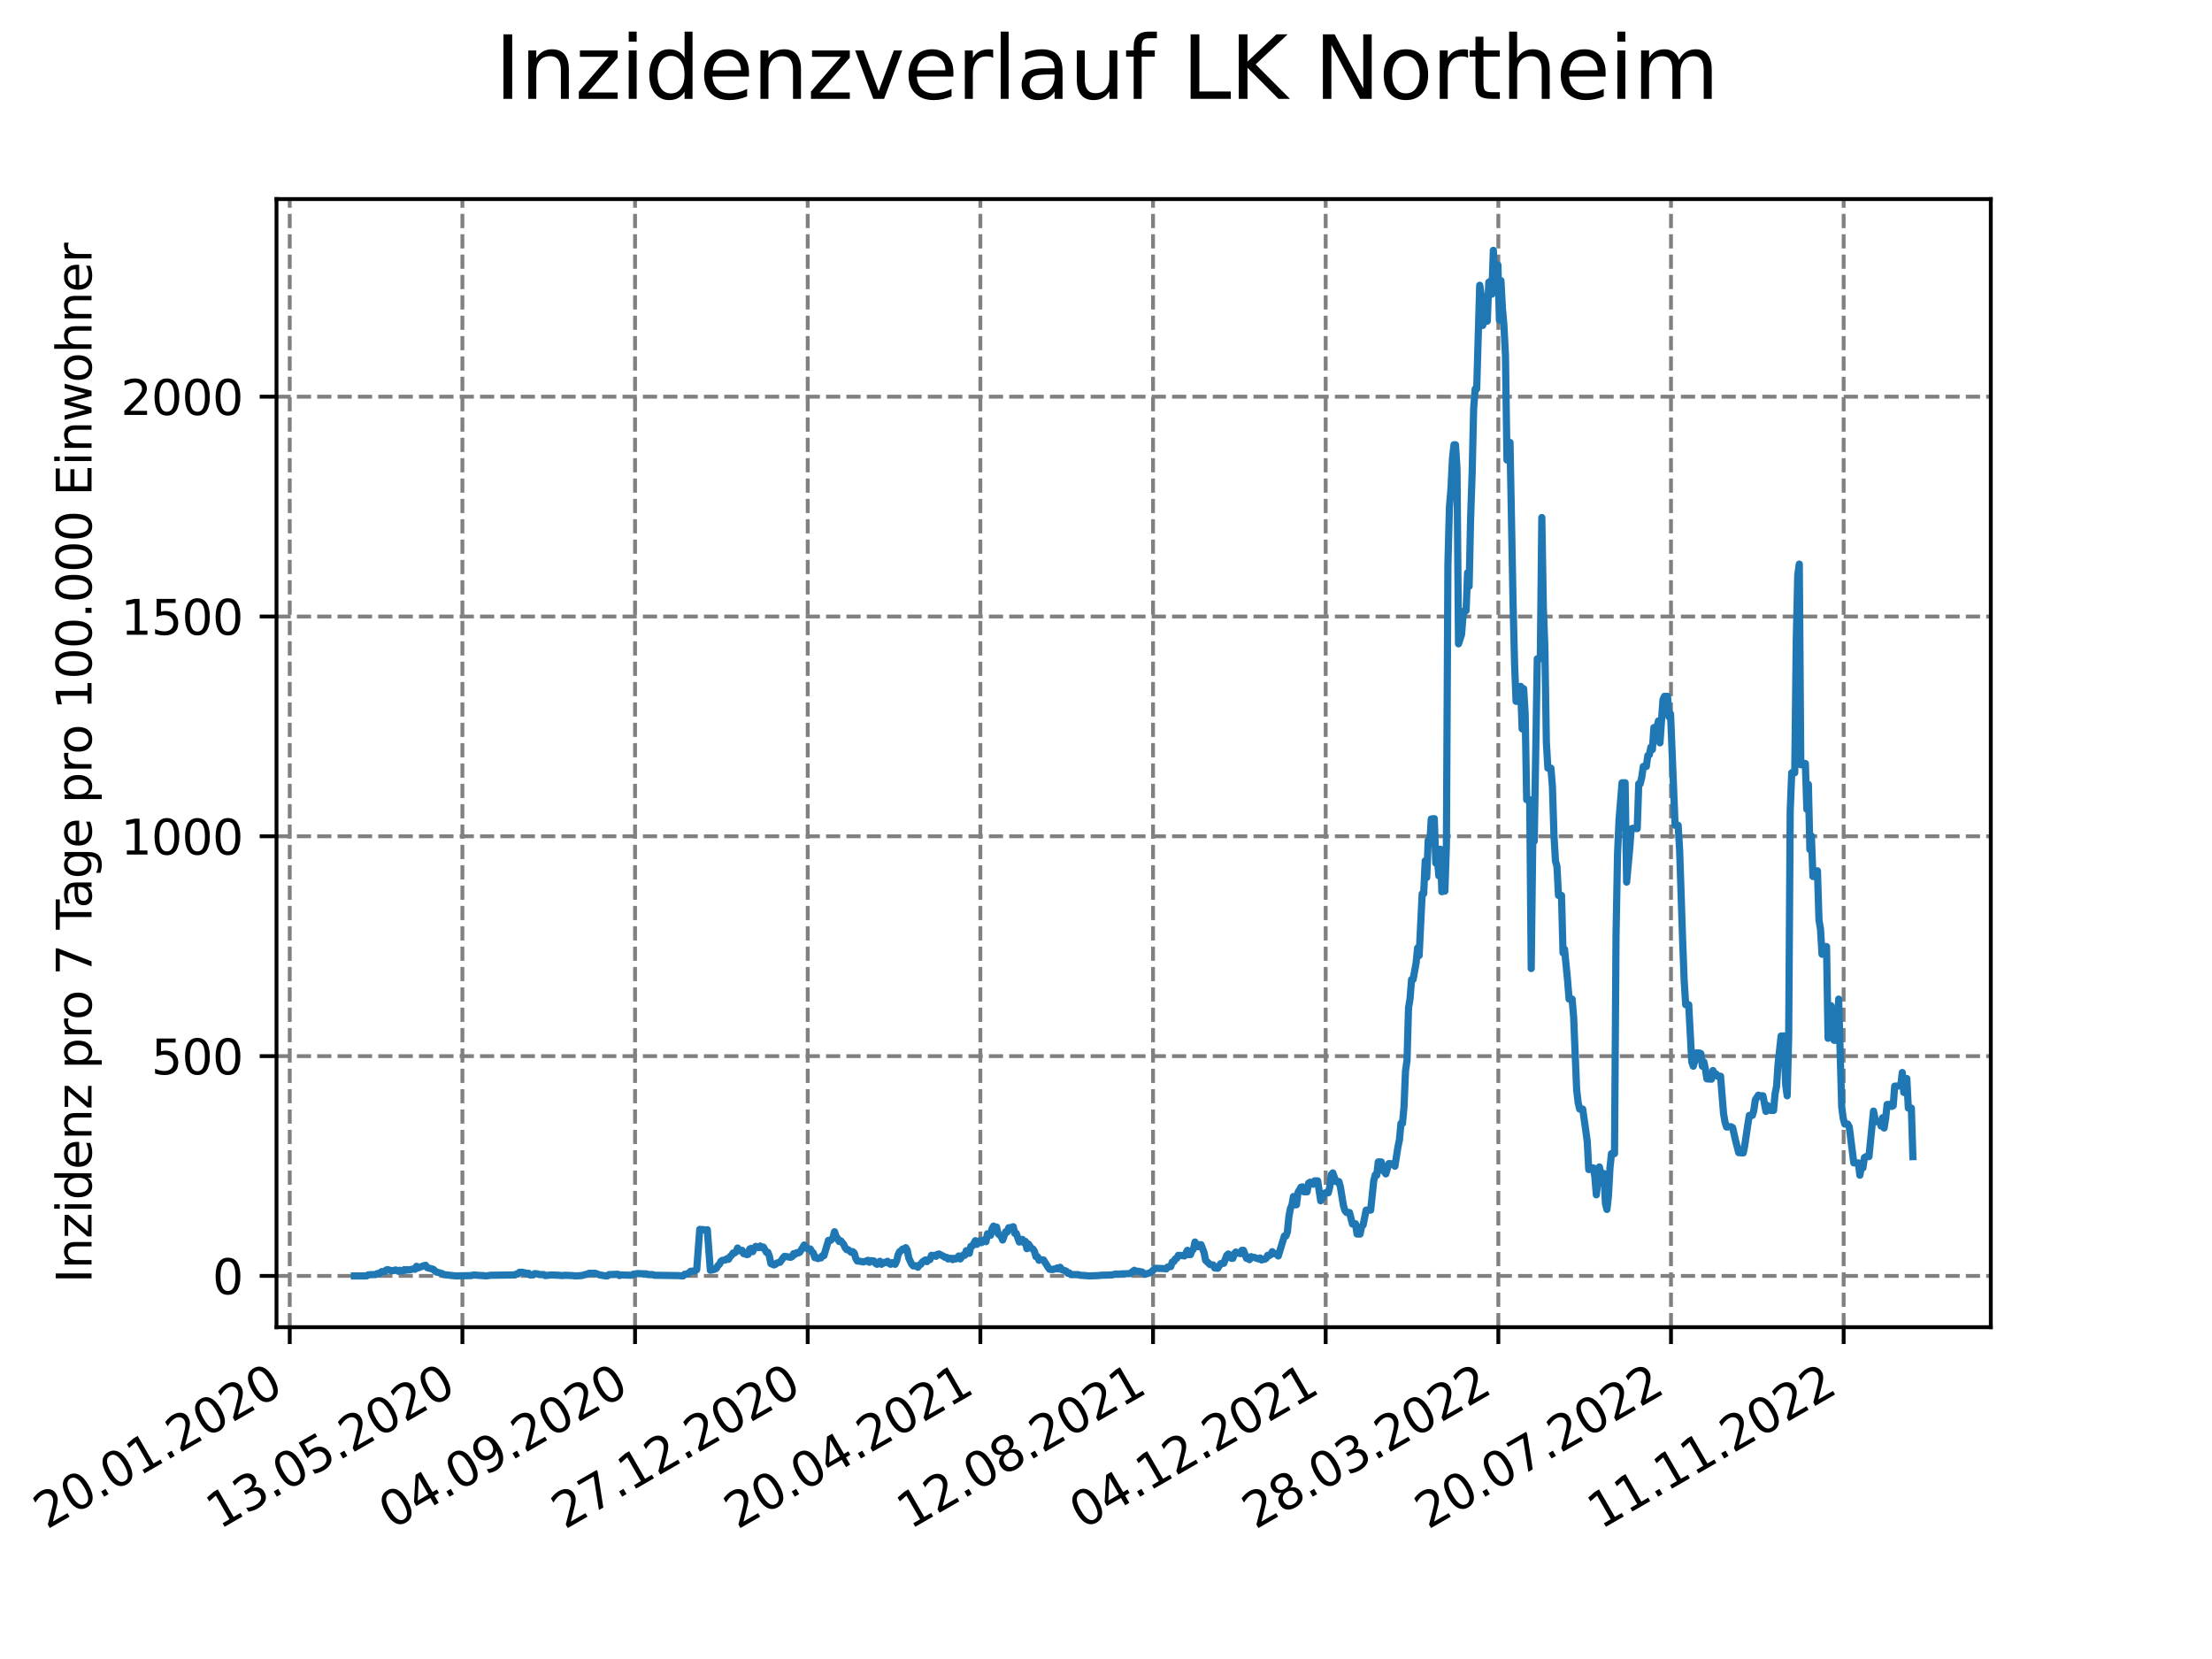 <?xml version="1.0" encoding="utf-8" standalone="no"?>
<!DOCTYPE svg PUBLIC "-//W3C//DTD SVG 1.1//EN"
  "http://www.w3.org/Graphics/SVG/1.1/DTD/svg11.dtd">
<svg xmlns:xlink="http://www.w3.org/1999/xlink" width="460.8pt" height="345.6pt" viewBox="0 0 460.8 345.6" xmlns="http://www.w3.org/2000/svg" version="1.1">
 <defs>
  <style type="text/css">*{stroke-linejoin: round; stroke-linecap: butt}</style>
 </defs>
 <g id="figure_1">
  <g id="patch_1">
   <path d="M 0 345.6 
L 460.8 345.6 
L 460.8 0 
L 0 0 
z
" style="fill: #ffffff"/>
  </g>
  <g id="axes_1">
   <g id="patch_2">
    <path d="M 57.6 276.48 
L 414.72 276.48 
L 414.72 41.472 
L 57.6 41.472 
z
" style="fill: #ffffff"/>
   </g>
   <g id="matplotlib.axis_1">
    <g id="xtick_1">
     <g id="line2d_1">
      <path d="M 60.358 276.48 
L 60.358 41.472 
" clip-path="url(#p4edce7f736)" style="fill: none; stroke-dasharray: 2.96,1.28; stroke-dashoffset: 0; stroke: #808080; stroke-width: 0.8"/>
     </g>
     <g id="line2d_2">
      <defs>
       <path id="m299e0dfb6a" d="M 0 0 
L 0 3.5 
" style="stroke: #000000; stroke-width: 0.8"/>
      </defs>
      <g>
       <use xlink:href="#m299e0dfb6a" x="60.358" y="276.48" style="stroke: #000000; stroke-width: 0.8"/>
      </g>
     </g>
     <g id="text_1">
      <!-- 20.01.2020 -->
      <g transform="translate(9.733 318.689) rotate(-30) scale(0.1 -0.1)">
       <defs>
        <path id="DejaVuSans-32" d="M 1228 531 
L 3431 531 
L 3431 0 
L 469 0 
L 469 531 
Q 828 903 1448 1529 
Q 2069 2156 2228 2338 
Q 2531 2678 2651 2914 
Q 2772 3150 2772 3378 
Q 2772 3750 2511 3984 
Q 2250 4219 1831 4219 
Q 1534 4219 1204 4116 
Q 875 4013 500 3803 
L 500 4441 
Q 881 4594 1212 4672 
Q 1544 4750 1819 4750 
Q 2544 4750 2975 4387 
Q 3406 4025 3406 3419 
Q 3406 3131 3298 2873 
Q 3191 2616 2906 2266 
Q 2828 2175 2409 1742 
Q 1991 1309 1228 531 
z
" transform="scale(0.016)"/>
        <path id="DejaVuSans-30" d="M 2034 4250 
Q 1547 4250 1301 3770 
Q 1056 3291 1056 2328 
Q 1056 1369 1301 889 
Q 1547 409 2034 409 
Q 2525 409 2770 889 
Q 3016 1369 3016 2328 
Q 3016 3291 2770 3770 
Q 2525 4250 2034 4250 
z
M 2034 4750 
Q 2819 4750 3233 4129 
Q 3647 3509 3647 2328 
Q 3647 1150 3233 529 
Q 2819 -91 2034 -91 
Q 1250 -91 836 529 
Q 422 1150 422 2328 
Q 422 3509 836 4129 
Q 1250 4750 2034 4750 
z
" transform="scale(0.016)"/>
        <path id="DejaVuSans-2e" d="M 684 794 
L 1344 794 
L 1344 0 
L 684 0 
L 684 794 
z
" transform="scale(0.016)"/>
        <path id="DejaVuSans-31" d="M 794 531 
L 1825 531 
L 1825 4091 
L 703 3866 
L 703 4441 
L 1819 4666 
L 2450 4666 
L 2450 531 
L 3481 531 
L 3481 0 
L 794 0 
L 794 531 
z
" transform="scale(0.016)"/>
       </defs>
       <use xlink:href="#DejaVuSans-32"/>
       <use xlink:href="#DejaVuSans-30" x="63.623"/>
       <use xlink:href="#DejaVuSans-2e" x="127.246"/>
       <use xlink:href="#DejaVuSans-30" x="159.033"/>
       <use xlink:href="#DejaVuSans-31" x="222.656"/>
       <use xlink:href="#DejaVuSans-2e" x="286.279"/>
       <use xlink:href="#DejaVuSans-32" x="318.066"/>
       <use xlink:href="#DejaVuSans-30" x="381.689"/>
       <use xlink:href="#DejaVuSans-32" x="445.312"/>
       <use xlink:href="#DejaVuSans-30" x="508.936"/>
      </g>
     </g>
    </g>
    <g id="xtick_2">
     <g id="line2d_3">
      <path d="M 96.326 276.48 
L 96.326 41.472 
" clip-path="url(#p4edce7f736)" style="fill: none; stroke-dasharray: 2.96,1.28; stroke-dashoffset: 0; stroke: #808080; stroke-width: 0.8"/>
     </g>
     <g id="line2d_4">
      <g>
       <use xlink:href="#m299e0dfb6a" x="96.326" y="276.48" style="stroke: #000000; stroke-width: 0.8"/>
      </g>
     </g>
     <g id="text_2">
      <!-- 13.05.2020 -->
      <g transform="translate(45.7 318.689) rotate(-30) scale(0.1 -0.1)">
       <defs>
        <path id="DejaVuSans-33" d="M 2597 2516 
Q 3050 2419 3304 2112 
Q 3559 1806 3559 1356 
Q 3559 666 3084 287 
Q 2609 -91 1734 -91 
Q 1441 -91 1130 -33 
Q 819 25 488 141 
L 488 750 
Q 750 597 1062 519 
Q 1375 441 1716 441 
Q 2309 441 2620 675 
Q 2931 909 2931 1356 
Q 2931 1769 2642 2001 
Q 2353 2234 1838 2234 
L 1294 2234 
L 1294 2753 
L 1863 2753 
Q 2328 2753 2575 2939 
Q 2822 3125 2822 3475 
Q 2822 3834 2567 4026 
Q 2313 4219 1838 4219 
Q 1578 4219 1281 4162 
Q 984 4106 628 3988 
L 628 4550 
Q 988 4650 1302 4700 
Q 1616 4750 1894 4750 
Q 2613 4750 3031 4423 
Q 3450 4097 3450 3541 
Q 3450 3153 3228 2886 
Q 3006 2619 2597 2516 
z
" transform="scale(0.016)"/>
        <path id="DejaVuSans-35" d="M 691 4666 
L 3169 4666 
L 3169 4134 
L 1269 4134 
L 1269 2991 
Q 1406 3038 1543 3061 
Q 1681 3084 1819 3084 
Q 2600 3084 3056 2656 
Q 3513 2228 3513 1497 
Q 3513 744 3044 326 
Q 2575 -91 1722 -91 
Q 1428 -91 1123 -41 
Q 819 9 494 109 
L 494 744 
Q 775 591 1075 516 
Q 1375 441 1709 441 
Q 2250 441 2565 725 
Q 2881 1009 2881 1497 
Q 2881 1984 2565 2268 
Q 2250 2553 1709 2553 
Q 1456 2553 1204 2497 
Q 953 2441 691 2322 
L 691 4666 
z
" transform="scale(0.016)"/>
       </defs>
       <use xlink:href="#DejaVuSans-31"/>
       <use xlink:href="#DejaVuSans-33" x="63.623"/>
       <use xlink:href="#DejaVuSans-2e" x="127.246"/>
       <use xlink:href="#DejaVuSans-30" x="159.033"/>
       <use xlink:href="#DejaVuSans-35" x="222.656"/>
       <use xlink:href="#DejaVuSans-2e" x="286.279"/>
       <use xlink:href="#DejaVuSans-32" x="318.066"/>
       <use xlink:href="#DejaVuSans-30" x="381.689"/>
       <use xlink:href="#DejaVuSans-32" x="445.312"/>
       <use xlink:href="#DejaVuSans-30" x="508.936"/>
      </g>
     </g>
    </g>
    <g id="xtick_3">
     <g id="line2d_5">
      <path d="M 132.293 276.48 
L 132.293 41.472 
" clip-path="url(#p4edce7f736)" style="fill: none; stroke-dasharray: 2.96,1.28; stroke-dashoffset: 0; stroke: #808080; stroke-width: 0.8"/>
     </g>
     <g id="line2d_6">
      <g>
       <use xlink:href="#m299e0dfb6a" x="132.293" y="276.48" style="stroke: #000000; stroke-width: 0.8"/>
      </g>
     </g>
     <g id="text_3">
      <!-- 04.09.2020 -->
      <g transform="translate(81.668 318.689) rotate(-30) scale(0.1 -0.1)">
       <defs>
        <path id="DejaVuSans-34" d="M 2419 4116 
L 825 1625 
L 2419 1625 
L 2419 4116 
z
M 2253 4666 
L 3047 4666 
L 3047 1625 
L 3713 1625 
L 3713 1100 
L 3047 1100 
L 3047 0 
L 2419 0 
L 2419 1100 
L 313 1100 
L 313 1709 
L 2253 4666 
z
" transform="scale(0.016)"/>
        <path id="DejaVuSans-39" d="M 703 97 
L 703 672 
Q 941 559 1184 500 
Q 1428 441 1663 441 
Q 2288 441 2617 861 
Q 2947 1281 2994 2138 
Q 2813 1869 2534 1725 
Q 2256 1581 1919 1581 
Q 1219 1581 811 2004 
Q 403 2428 403 3163 
Q 403 3881 828 4315 
Q 1253 4750 1959 4750 
Q 2769 4750 3195 4129 
Q 3622 3509 3622 2328 
Q 3622 1225 3098 567 
Q 2575 -91 1691 -91 
Q 1453 -91 1209 -44 
Q 966 3 703 97 
z
M 1959 2075 
Q 2384 2075 2632 2365 
Q 2881 2656 2881 3163 
Q 2881 3666 2632 3958 
Q 2384 4250 1959 4250 
Q 1534 4250 1286 3958 
Q 1038 3666 1038 3163 
Q 1038 2656 1286 2365 
Q 1534 2075 1959 2075 
z
" transform="scale(0.016)"/>
       </defs>
       <use xlink:href="#DejaVuSans-30"/>
       <use xlink:href="#DejaVuSans-34" x="63.623"/>
       <use xlink:href="#DejaVuSans-2e" x="127.246"/>
       <use xlink:href="#DejaVuSans-30" x="159.033"/>
       <use xlink:href="#DejaVuSans-39" x="222.656"/>
       <use xlink:href="#DejaVuSans-2e" x="286.279"/>
       <use xlink:href="#DejaVuSans-32" x="318.066"/>
       <use xlink:href="#DejaVuSans-30" x="381.689"/>
       <use xlink:href="#DejaVuSans-32" x="445.312"/>
       <use xlink:href="#DejaVuSans-30" x="508.936"/>
      </g>
     </g>
    </g>
    <g id="xtick_4">
     <g id="line2d_7">
      <path d="M 168.261 276.48 
L 168.261 41.472 
" clip-path="url(#p4edce7f736)" style="fill: none; stroke-dasharray: 2.96,1.28; stroke-dashoffset: 0; stroke: #808080; stroke-width: 0.8"/>
     </g>
     <g id="line2d_8">
      <g>
       <use xlink:href="#m299e0dfb6a" x="168.261" y="276.48" style="stroke: #000000; stroke-width: 0.8"/>
      </g>
     </g>
     <g id="text_4">
      <!-- 27.12.2020 -->
      <g transform="translate(117.636 318.689) rotate(-30) scale(0.1 -0.1)">
       <defs>
        <path id="DejaVuSans-37" d="M 525 4666 
L 3525 4666 
L 3525 4397 
L 1831 0 
L 1172 0 
L 2766 4134 
L 525 4134 
L 525 4666 
z
" transform="scale(0.016)"/>
       </defs>
       <use xlink:href="#DejaVuSans-32"/>
       <use xlink:href="#DejaVuSans-37" x="63.623"/>
       <use xlink:href="#DejaVuSans-2e" x="127.246"/>
       <use xlink:href="#DejaVuSans-31" x="159.033"/>
       <use xlink:href="#DejaVuSans-32" x="222.656"/>
       <use xlink:href="#DejaVuSans-2e" x="286.279"/>
       <use xlink:href="#DejaVuSans-32" x="318.066"/>
       <use xlink:href="#DejaVuSans-30" x="381.689"/>
       <use xlink:href="#DejaVuSans-32" x="445.312"/>
       <use xlink:href="#DejaVuSans-30" x="508.936"/>
      </g>
     </g>
    </g>
    <g id="xtick_5">
     <g id="line2d_9">
      <path d="M 204.228 276.48 
L 204.228 41.472 
" clip-path="url(#p4edce7f736)" style="fill: none; stroke-dasharray: 2.96,1.28; stroke-dashoffset: 0; stroke: #808080; stroke-width: 0.8"/>
     </g>
     <g id="line2d_10">
      <g>
       <use xlink:href="#m299e0dfb6a" x="204.228" y="276.48" style="stroke: #000000; stroke-width: 0.8"/>
      </g>
     </g>
     <g id="text_5">
      <!-- 20.04.2021 -->
      <g transform="translate(153.603 318.689) rotate(-30) scale(0.1 -0.1)">
       <use xlink:href="#DejaVuSans-32"/>
       <use xlink:href="#DejaVuSans-30" x="63.623"/>
       <use xlink:href="#DejaVuSans-2e" x="127.246"/>
       <use xlink:href="#DejaVuSans-30" x="159.033"/>
       <use xlink:href="#DejaVuSans-34" x="222.656"/>
       <use xlink:href="#DejaVuSans-2e" x="286.279"/>
       <use xlink:href="#DejaVuSans-32" x="318.066"/>
       <use xlink:href="#DejaVuSans-30" x="381.689"/>
       <use xlink:href="#DejaVuSans-32" x="445.312"/>
       <use xlink:href="#DejaVuSans-31" x="508.936"/>
      </g>
     </g>
    </g>
    <g id="xtick_6">
     <g id="line2d_11">
      <path d="M 240.196 276.48 
L 240.196 41.472 
" clip-path="url(#p4edce7f736)" style="fill: none; stroke-dasharray: 2.96,1.28; stroke-dashoffset: 0; stroke: #808080; stroke-width: 0.8"/>
     </g>
     <g id="line2d_12">
      <g>
       <use xlink:href="#m299e0dfb6a" x="240.196" y="276.48" style="stroke: #000000; stroke-width: 0.8"/>
      </g>
     </g>
     <g id="text_6">
      <!-- 12.08.2021 -->
      <g transform="translate(189.571 318.689) rotate(-30) scale(0.1 -0.1)">
       <defs>
        <path id="DejaVuSans-38" d="M 2034 2216 
Q 1584 2216 1326 1975 
Q 1069 1734 1069 1313 
Q 1069 891 1326 650 
Q 1584 409 2034 409 
Q 2484 409 2743 651 
Q 3003 894 3003 1313 
Q 3003 1734 2745 1975 
Q 2488 2216 2034 2216 
z
M 1403 2484 
Q 997 2584 770 2862 
Q 544 3141 544 3541 
Q 544 4100 942 4425 
Q 1341 4750 2034 4750 
Q 2731 4750 3128 4425 
Q 3525 4100 3525 3541 
Q 3525 3141 3298 2862 
Q 3072 2584 2669 2484 
Q 3125 2378 3379 2068 
Q 3634 1759 3634 1313 
Q 3634 634 3220 271 
Q 2806 -91 2034 -91 
Q 1263 -91 848 271 
Q 434 634 434 1313 
Q 434 1759 690 2068 
Q 947 2378 1403 2484 
z
M 1172 3481 
Q 1172 3119 1398 2916 
Q 1625 2713 2034 2713 
Q 2441 2713 2670 2916 
Q 2900 3119 2900 3481 
Q 2900 3844 2670 4047 
Q 2441 4250 2034 4250 
Q 1625 4250 1398 4047 
Q 1172 3844 1172 3481 
z
" transform="scale(0.016)"/>
       </defs>
       <use xlink:href="#DejaVuSans-31"/>
       <use xlink:href="#DejaVuSans-32" x="63.623"/>
       <use xlink:href="#DejaVuSans-2e" x="127.246"/>
       <use xlink:href="#DejaVuSans-30" x="159.033"/>
       <use xlink:href="#DejaVuSans-38" x="222.656"/>
       <use xlink:href="#DejaVuSans-2e" x="286.279"/>
       <use xlink:href="#DejaVuSans-32" x="318.066"/>
       <use xlink:href="#DejaVuSans-30" x="381.689"/>
       <use xlink:href="#DejaVuSans-32" x="445.312"/>
       <use xlink:href="#DejaVuSans-31" x="508.936"/>
      </g>
     </g>
    </g>
    <g id="xtick_7">
     <g id="line2d_13">
      <path d="M 276.163 276.48 
L 276.163 41.472 
" clip-path="url(#p4edce7f736)" style="fill: none; stroke-dasharray: 2.96,1.28; stroke-dashoffset: 0; stroke: #808080; stroke-width: 0.8"/>
     </g>
     <g id="line2d_14">
      <g>
       <use xlink:href="#m299e0dfb6a" x="276.163" y="276.48" style="stroke: #000000; stroke-width: 0.8"/>
      </g>
     </g>
     <g id="text_7">
      <!-- 04.12.2021 -->
      <g transform="translate(225.538 318.689) rotate(-30) scale(0.1 -0.1)">
       <use xlink:href="#DejaVuSans-30"/>
       <use xlink:href="#DejaVuSans-34" x="63.623"/>
       <use xlink:href="#DejaVuSans-2e" x="127.246"/>
       <use xlink:href="#DejaVuSans-31" x="159.033"/>
       <use xlink:href="#DejaVuSans-32" x="222.656"/>
       <use xlink:href="#DejaVuSans-2e" x="286.279"/>
       <use xlink:href="#DejaVuSans-32" x="318.066"/>
       <use xlink:href="#DejaVuSans-30" x="381.689"/>
       <use xlink:href="#DejaVuSans-32" x="445.312"/>
       <use xlink:href="#DejaVuSans-31" x="508.936"/>
      </g>
     </g>
    </g>
    <g id="xtick_8">
     <g id="line2d_15">
      <path d="M 312.131 276.48 
L 312.131 41.472 
" clip-path="url(#p4edce7f736)" style="fill: none; stroke-dasharray: 2.96,1.28; stroke-dashoffset: 0; stroke: #808080; stroke-width: 0.8"/>
     </g>
     <g id="line2d_16">
      <g>
       <use xlink:href="#m299e0dfb6a" x="312.131" y="276.48" style="stroke: #000000; stroke-width: 0.8"/>
      </g>
     </g>
     <g id="text_8">
      <!-- 28.03.2022 -->
      <g transform="translate(261.506 318.689) rotate(-30) scale(0.1 -0.1)">
       <use xlink:href="#DejaVuSans-32"/>
       <use xlink:href="#DejaVuSans-38" x="63.623"/>
       <use xlink:href="#DejaVuSans-2e" x="127.246"/>
       <use xlink:href="#DejaVuSans-30" x="159.033"/>
       <use xlink:href="#DejaVuSans-33" x="222.656"/>
       <use xlink:href="#DejaVuSans-2e" x="286.279"/>
       <use xlink:href="#DejaVuSans-32" x="318.066"/>
       <use xlink:href="#DejaVuSans-30" x="381.689"/>
       <use xlink:href="#DejaVuSans-32" x="445.312"/>
       <use xlink:href="#DejaVuSans-32" x="508.936"/>
      </g>
     </g>
    </g>
    <g id="xtick_9">
     <g id="line2d_17">
      <path d="M 348.099 276.48 
L 348.099 41.472 
" clip-path="url(#p4edce7f736)" style="fill: none; stroke-dasharray: 2.96,1.28; stroke-dashoffset: 0; stroke: #808080; stroke-width: 0.8"/>
     </g>
     <g id="line2d_18">
      <g>
       <use xlink:href="#m299e0dfb6a" x="348.099" y="276.48" style="stroke: #000000; stroke-width: 0.8"/>
      </g>
     </g>
     <g id="text_9">
      <!-- 20.07.2022 -->
      <g transform="translate(297.473 318.689) rotate(-30) scale(0.1 -0.1)">
       <use xlink:href="#DejaVuSans-32"/>
       <use xlink:href="#DejaVuSans-30" x="63.623"/>
       <use xlink:href="#DejaVuSans-2e" x="127.246"/>
       <use xlink:href="#DejaVuSans-30" x="159.033"/>
       <use xlink:href="#DejaVuSans-37" x="222.656"/>
       <use xlink:href="#DejaVuSans-2e" x="286.279"/>
       <use xlink:href="#DejaVuSans-32" x="318.066"/>
       <use xlink:href="#DejaVuSans-30" x="381.689"/>
       <use xlink:href="#DejaVuSans-32" x="445.312"/>
       <use xlink:href="#DejaVuSans-32" x="508.936"/>
      </g>
     </g>
    </g>
    <g id="xtick_10">
     <g id="line2d_19">
      <path d="M 384.066 276.48 
L 384.066 41.472 
" clip-path="url(#p4edce7f736)" style="fill: none; stroke-dasharray: 2.96,1.28; stroke-dashoffset: 0; stroke: #808080; stroke-width: 0.8"/>
     </g>
     <g id="line2d_20">
      <g>
       <use xlink:href="#m299e0dfb6a" x="384.066" y="276.48" style="stroke: #000000; stroke-width: 0.8"/>
      </g>
     </g>
     <g id="text_10">
      <!-- 11.11.2022 -->
      <g transform="translate(333.441 318.689) rotate(-30) scale(0.1 -0.1)">
       <use xlink:href="#DejaVuSans-31"/>
       <use xlink:href="#DejaVuSans-31" x="63.623"/>
       <use xlink:href="#DejaVuSans-2e" x="127.246"/>
       <use xlink:href="#DejaVuSans-31" x="159.033"/>
       <use xlink:href="#DejaVuSans-31" x="222.656"/>
       <use xlink:href="#DejaVuSans-2e" x="286.279"/>
       <use xlink:href="#DejaVuSans-32" x="318.066"/>
       <use xlink:href="#DejaVuSans-30" x="381.689"/>
       <use xlink:href="#DejaVuSans-32" x="445.312"/>
       <use xlink:href="#DejaVuSans-32" x="508.936"/>
      </g>
     </g>
    </g>
   </g>
   <g id="matplotlib.axis_2">
    <g id="ytick_1">
     <g id="line2d_21">
      <path d="M 57.6 265.798 
L 414.72 265.798 
" clip-path="url(#p4edce7f736)" style="fill: none; stroke-dasharray: 2.96,1.28; stroke-dashoffset: 0; stroke: #808080; stroke-width: 0.8"/>
     </g>
     <g id="line2d_22">
      <defs>
       <path id="m9ce2a63ae8" d="M 0 0 
L -3.5 0 
" style="stroke: #000000; stroke-width: 0.8"/>
      </defs>
      <g>
       <use xlink:href="#m9ce2a63ae8" x="57.6" y="265.798" style="stroke: #000000; stroke-width: 0.8"/>
      </g>
     </g>
     <g id="text_11">
      <!-- 0 -->
      <g transform="translate(44.237 269.597) scale(0.1 -0.1)">
       <use xlink:href="#DejaVuSans-30"/>
      </g>
     </g>
    </g>
    <g id="ytick_2">
     <g id="line2d_23">
      <path d="M 57.6 220.007 
L 414.72 220.007 
" clip-path="url(#p4edce7f736)" style="fill: none; stroke-dasharray: 2.96,1.28; stroke-dashoffset: 0; stroke: #808080; stroke-width: 0.8"/>
     </g>
     <g id="line2d_24">
      <g>
       <use xlink:href="#m9ce2a63ae8" x="57.6" y="220.007" style="stroke: #000000; stroke-width: 0.8"/>
      </g>
     </g>
     <g id="text_12">
      <!-- 500 -->
      <g transform="translate(31.512 223.807) scale(0.1 -0.1)">
       <use xlink:href="#DejaVuSans-35"/>
       <use xlink:href="#DejaVuSans-30" x="63.623"/>
       <use xlink:href="#DejaVuSans-30" x="127.246"/>
      </g>
     </g>
    </g>
    <g id="ytick_3">
     <g id="line2d_25">
      <path d="M 57.6 174.217 
L 414.72 174.217 
" clip-path="url(#p4edce7f736)" style="fill: none; stroke-dasharray: 2.96,1.28; stroke-dashoffset: 0; stroke: #808080; stroke-width: 0.8"/>
     </g>
     <g id="line2d_26">
      <g>
       <use xlink:href="#m9ce2a63ae8" x="57.6" y="174.217" style="stroke: #000000; stroke-width: 0.8"/>
      </g>
     </g>
     <g id="text_13">
      <!-- 1000 -->
      <g transform="translate(25.15 178.016) scale(0.1 -0.1)">
       <use xlink:href="#DejaVuSans-31"/>
       <use xlink:href="#DejaVuSans-30" x="63.623"/>
       <use xlink:href="#DejaVuSans-30" x="127.246"/>
       <use xlink:href="#DejaVuSans-30" x="190.869"/>
      </g>
     </g>
    </g>
    <g id="ytick_4">
     <g id="line2d_27">
      <path d="M 57.6 128.427 
L 414.72 128.427 
" clip-path="url(#p4edce7f736)" style="fill: none; stroke-dasharray: 2.96,1.28; stroke-dashoffset: 0; stroke: #808080; stroke-width: 0.8"/>
     </g>
     <g id="line2d_28">
      <g>
       <use xlink:href="#m9ce2a63ae8" x="57.6" y="128.427" style="stroke: #000000; stroke-width: 0.8"/>
      </g>
     </g>
     <g id="text_14">
      <!-- 1500 -->
      <g transform="translate(25.15 132.226) scale(0.1 -0.1)">
       <use xlink:href="#DejaVuSans-31"/>
       <use xlink:href="#DejaVuSans-35" x="63.623"/>
       <use xlink:href="#DejaVuSans-30" x="127.246"/>
       <use xlink:href="#DejaVuSans-30" x="190.869"/>
      </g>
     </g>
    </g>
    <g id="ytick_5">
     <g id="line2d_29">
      <path d="M 57.6 82.636 
L 414.72 82.636 
" clip-path="url(#p4edce7f736)" style="fill: none; stroke-dasharray: 2.96,1.28; stroke-dashoffset: 0; stroke: #808080; stroke-width: 0.8"/>
     </g>
     <g id="line2d_30">
      <g>
       <use xlink:href="#m9ce2a63ae8" x="57.6" y="82.636" style="stroke: #000000; stroke-width: 0.8"/>
      </g>
     </g>
     <g id="text_15">
      <!-- 2000 -->
      <g transform="translate(25.15 86.435) scale(0.1 -0.1)">
       <use xlink:href="#DejaVuSans-32"/>
       <use xlink:href="#DejaVuSans-30" x="63.623"/>
       <use xlink:href="#DejaVuSans-30" x="127.246"/>
       <use xlink:href="#DejaVuSans-30" x="190.869"/>
      </g>
     </g>
    </g>
    <g id="text_16">
     <!-- Inzidenz pro 7 Tage pro 100.000 Einwohner -->
     <g transform="translate(19.07 267.301) rotate(-90) scale(0.1 -0.1)">
      <defs>
       <path id="DejaVuSans-49" d="M 628 4666 
L 1259 4666 
L 1259 0 
L 628 0 
L 628 4666 
z
" transform="scale(0.016)"/>
       <path id="DejaVuSans-6e" d="M 3513 2113 
L 3513 0 
L 2938 0 
L 2938 2094 
Q 2938 2591 2744 2837 
Q 2550 3084 2163 3084 
Q 1697 3084 1428 2787 
Q 1159 2491 1159 1978 
L 1159 0 
L 581 0 
L 581 3500 
L 1159 3500 
L 1159 2956 
Q 1366 3272 1645 3428 
Q 1925 3584 2291 3584 
Q 2894 3584 3203 3211 
Q 3513 2838 3513 2113 
z
" transform="scale(0.016)"/>
       <path id="DejaVuSans-7a" d="M 353 3500 
L 3084 3500 
L 3084 2975 
L 922 459 
L 3084 459 
L 3084 0 
L 275 0 
L 275 525 
L 2438 3041 
L 353 3041 
L 353 3500 
z
" transform="scale(0.016)"/>
       <path id="DejaVuSans-69" d="M 603 3500 
L 1178 3500 
L 1178 0 
L 603 0 
L 603 3500 
z
M 603 4863 
L 1178 4863 
L 1178 4134 
L 603 4134 
L 603 4863 
z
" transform="scale(0.016)"/>
       <path id="DejaVuSans-64" d="M 2906 2969 
L 2906 4863 
L 3481 4863 
L 3481 0 
L 2906 0 
L 2906 525 
Q 2725 213 2448 61 
Q 2172 -91 1784 -91 
Q 1150 -91 751 415 
Q 353 922 353 1747 
Q 353 2572 751 3078 
Q 1150 3584 1784 3584 
Q 2172 3584 2448 3432 
Q 2725 3281 2906 2969 
z
M 947 1747 
Q 947 1113 1208 752 
Q 1469 391 1925 391 
Q 2381 391 2643 752 
Q 2906 1113 2906 1747 
Q 2906 2381 2643 2742 
Q 2381 3103 1925 3103 
Q 1469 3103 1208 2742 
Q 947 2381 947 1747 
z
" transform="scale(0.016)"/>
       <path id="DejaVuSans-65" d="M 3597 1894 
L 3597 1613 
L 953 1613 
Q 991 1019 1311 708 
Q 1631 397 2203 397 
Q 2534 397 2845 478 
Q 3156 559 3463 722 
L 3463 178 
Q 3153 47 2828 -22 
Q 2503 -91 2169 -91 
Q 1331 -91 842 396 
Q 353 884 353 1716 
Q 353 2575 817 3079 
Q 1281 3584 2069 3584 
Q 2775 3584 3186 3129 
Q 3597 2675 3597 1894 
z
M 3022 2063 
Q 3016 2534 2758 2815 
Q 2500 3097 2075 3097 
Q 1594 3097 1305 2825 
Q 1016 2553 972 2059 
L 3022 2063 
z
" transform="scale(0.016)"/>
       <path id="DejaVuSans-20" transform="scale(0.016)"/>
       <path id="DejaVuSans-70" d="M 1159 525 
L 1159 -1331 
L 581 -1331 
L 581 3500 
L 1159 3500 
L 1159 2969 
Q 1341 3281 1617 3432 
Q 1894 3584 2278 3584 
Q 2916 3584 3314 3078 
Q 3713 2572 3713 1747 
Q 3713 922 3314 415 
Q 2916 -91 2278 -91 
Q 1894 -91 1617 61 
Q 1341 213 1159 525 
z
M 3116 1747 
Q 3116 2381 2855 2742 
Q 2594 3103 2138 3103 
Q 1681 3103 1420 2742 
Q 1159 2381 1159 1747 
Q 1159 1113 1420 752 
Q 1681 391 2138 391 
Q 2594 391 2855 752 
Q 3116 1113 3116 1747 
z
" transform="scale(0.016)"/>
       <path id="DejaVuSans-72" d="M 2631 2963 
Q 2534 3019 2420 3045 
Q 2306 3072 2169 3072 
Q 1681 3072 1420 2755 
Q 1159 2438 1159 1844 
L 1159 0 
L 581 0 
L 581 3500 
L 1159 3500 
L 1159 2956 
Q 1341 3275 1631 3429 
Q 1922 3584 2338 3584 
Q 2397 3584 2469 3576 
Q 2541 3569 2628 3553 
L 2631 2963 
z
" transform="scale(0.016)"/>
       <path id="DejaVuSans-6f" d="M 1959 3097 
Q 1497 3097 1228 2736 
Q 959 2375 959 1747 
Q 959 1119 1226 758 
Q 1494 397 1959 397 
Q 2419 397 2687 759 
Q 2956 1122 2956 1747 
Q 2956 2369 2687 2733 
Q 2419 3097 1959 3097 
z
M 1959 3584 
Q 2709 3584 3137 3096 
Q 3566 2609 3566 1747 
Q 3566 888 3137 398 
Q 2709 -91 1959 -91 
Q 1206 -91 779 398 
Q 353 888 353 1747 
Q 353 2609 779 3096 
Q 1206 3584 1959 3584 
z
" transform="scale(0.016)"/>
       <path id="DejaVuSans-54" d="M -19 4666 
L 3928 4666 
L 3928 4134 
L 2272 4134 
L 2272 0 
L 1638 0 
L 1638 4134 
L -19 4134 
L -19 4666 
z
" transform="scale(0.016)"/>
       <path id="DejaVuSans-61" d="M 2194 1759 
Q 1497 1759 1228 1600 
Q 959 1441 959 1056 
Q 959 750 1161 570 
Q 1363 391 1709 391 
Q 2188 391 2477 730 
Q 2766 1069 2766 1631 
L 2766 1759 
L 2194 1759 
z
M 3341 1997 
L 3341 0 
L 2766 0 
L 2766 531 
Q 2569 213 2275 61 
Q 1981 -91 1556 -91 
Q 1019 -91 701 211 
Q 384 513 384 1019 
Q 384 1609 779 1909 
Q 1175 2209 1959 2209 
L 2766 2209 
L 2766 2266 
Q 2766 2663 2505 2880 
Q 2244 3097 1772 3097 
Q 1472 3097 1187 3025 
Q 903 2953 641 2809 
L 641 3341 
Q 956 3463 1253 3523 
Q 1550 3584 1831 3584 
Q 2591 3584 2966 3190 
Q 3341 2797 3341 1997 
z
" transform="scale(0.016)"/>
       <path id="DejaVuSans-67" d="M 2906 1791 
Q 2906 2416 2648 2759 
Q 2391 3103 1925 3103 
Q 1463 3103 1205 2759 
Q 947 2416 947 1791 
Q 947 1169 1205 825 
Q 1463 481 1925 481 
Q 2391 481 2648 825 
Q 2906 1169 2906 1791 
z
M 3481 434 
Q 3481 -459 3084 -895 
Q 2688 -1331 1869 -1331 
Q 1566 -1331 1297 -1286 
Q 1028 -1241 775 -1147 
L 775 -588 
Q 1028 -725 1275 -790 
Q 1522 -856 1778 -856 
Q 2344 -856 2625 -561 
Q 2906 -266 2906 331 
L 2906 616 
Q 2728 306 2450 153 
Q 2172 0 1784 0 
Q 1141 0 747 490 
Q 353 981 353 1791 
Q 353 2603 747 3093 
Q 1141 3584 1784 3584 
Q 2172 3584 2450 3431 
Q 2728 3278 2906 2969 
L 2906 3500 
L 3481 3500 
L 3481 434 
z
" transform="scale(0.016)"/>
       <path id="DejaVuSans-45" d="M 628 4666 
L 3578 4666 
L 3578 4134 
L 1259 4134 
L 1259 2753 
L 3481 2753 
L 3481 2222 
L 1259 2222 
L 1259 531 
L 3634 531 
L 3634 0 
L 628 0 
L 628 4666 
z
" transform="scale(0.016)"/>
       <path id="DejaVuSans-77" d="M 269 3500 
L 844 3500 
L 1563 769 
L 2278 3500 
L 2956 3500 
L 3675 769 
L 4391 3500 
L 4966 3500 
L 4050 0 
L 3372 0 
L 2619 2869 
L 1863 0 
L 1184 0 
L 269 3500 
z
" transform="scale(0.016)"/>
       <path id="DejaVuSans-68" d="M 3513 2113 
L 3513 0 
L 2938 0 
L 2938 2094 
Q 2938 2591 2744 2837 
Q 2550 3084 2163 3084 
Q 1697 3084 1428 2787 
Q 1159 2491 1159 1978 
L 1159 0 
L 581 0 
L 581 4863 
L 1159 4863 
L 1159 2956 
Q 1366 3272 1645 3428 
Q 1925 3584 2291 3584 
Q 2894 3584 3203 3211 
Q 3513 2838 3513 2113 
z
" transform="scale(0.016)"/>
      </defs>
      <use xlink:href="#DejaVuSans-49"/>
      <use xlink:href="#DejaVuSans-6e" x="29.492"/>
      <use xlink:href="#DejaVuSans-7a" x="92.871"/>
      <use xlink:href="#DejaVuSans-69" x="145.361"/>
      <use xlink:href="#DejaVuSans-64" x="173.145"/>
      <use xlink:href="#DejaVuSans-65" x="236.621"/>
      <use xlink:href="#DejaVuSans-6e" x="298.145"/>
      <use xlink:href="#DejaVuSans-7a" x="361.523"/>
      <use xlink:href="#DejaVuSans-20" x="414.014"/>
      <use xlink:href="#DejaVuSans-70" x="445.801"/>
      <use xlink:href="#DejaVuSans-72" x="509.277"/>
      <use xlink:href="#DejaVuSans-6f" x="548.141"/>
      <use xlink:href="#DejaVuSans-20" x="609.322"/>
      <use xlink:href="#DejaVuSans-37" x="641.109"/>
      <use xlink:href="#DejaVuSans-20" x="704.732"/>
      <use xlink:href="#DejaVuSans-54" x="736.52"/>
      <use xlink:href="#DejaVuSans-61" x="781.104"/>
      <use xlink:href="#DejaVuSans-67" x="842.383"/>
      <use xlink:href="#DejaVuSans-65" x="905.859"/>
      <use xlink:href="#DejaVuSans-20" x="967.383"/>
      <use xlink:href="#DejaVuSans-70" x="999.17"/>
      <use xlink:href="#DejaVuSans-72" x="1062.646"/>
      <use xlink:href="#DejaVuSans-6f" x="1101.51"/>
      <use xlink:href="#DejaVuSans-20" x="1162.691"/>
      <use xlink:href="#DejaVuSans-31" x="1194.479"/>
      <use xlink:href="#DejaVuSans-30" x="1258.102"/>
      <use xlink:href="#DejaVuSans-30" x="1321.725"/>
      <use xlink:href="#DejaVuSans-2e" x="1385.348"/>
      <use xlink:href="#DejaVuSans-30" x="1417.135"/>
      <use xlink:href="#DejaVuSans-30" x="1480.758"/>
      <use xlink:href="#DejaVuSans-30" x="1544.381"/>
      <use xlink:href="#DejaVuSans-20" x="1608.004"/>
      <use xlink:href="#DejaVuSans-45" x="1639.791"/>
      <use xlink:href="#DejaVuSans-69" x="1702.975"/>
      <use xlink:href="#DejaVuSans-6e" x="1730.758"/>
      <use xlink:href="#DejaVuSans-77" x="1794.137"/>
      <use xlink:href="#DejaVuSans-6f" x="1875.924"/>
      <use xlink:href="#DejaVuSans-68" x="1937.105"/>
      <use xlink:href="#DejaVuSans-6e" x="2000.484"/>
      <use xlink:href="#DejaVuSans-65" x="2063.863"/>
      <use xlink:href="#DejaVuSans-72" x="2125.387"/>
     </g>
    </g>
   </g>
   <g id="line2d_31">
    <path d="M 73.833 265.798 
L 76.357 265.798 
L 76.672 265.59 
L 77.303 265.521 
L 78.25 265.521 
L 78.565 265.313 
L 78.881 265.382 
L 79.512 264.898 
L 80.143 264.898 
L 80.458 264.552 
L 80.774 264.482 
L 81.405 264.69 
L 82.036 264.69 
L 82.351 264.552 
L 82.667 264.621 
L 82.982 264.829 
L 83.298 264.621 
L 83.613 264.759 
L 83.929 264.759 
L 84.244 264.482 
L 84.56 264.621 
L 84.875 264.482 
L 85.191 264.552 
L 86.137 264.344 
L 86.453 264.413 
L 86.768 263.79 
L 87.084 264.136 
L 88.346 263.652 
L 88.661 263.582 
L 88.977 264.067 
L 90.239 264.413 
L 90.87 264.967 
L 92.132 265.313 
L 92.448 265.521 
L 93.079 265.59 
L 93.71 265.659 
L 94.341 265.729 
L 94.972 265.798 
L 98.127 265.729 
L 98.758 265.59 
L 99.389 265.659 
L 100.651 265.729 
L 101.282 265.798 
L 102.228 265.659 
L 107.276 265.59 
L 107.592 265.382 
L 107.907 265.382 
L 108.223 265.036 
L 108.854 265.036 
L 109.169 265.175 
L 109.485 265.175 
L 109.8 265.382 
L 110.116 265.244 
L 110.431 265.59 
L 111.062 265.59 
L 111.378 265.313 
L 112.009 265.382 
L 112.324 265.521 
L 113.271 265.521 
L 113.586 265.729 
L 114.217 265.659 
L 114.848 265.59 
L 116.426 265.659 
L 117.057 265.729 
L 117.688 265.659 
L 119.265 265.729 
L 119.896 265.798 
L 121.158 265.729 
L 122.42 265.382 
L 122.736 265.244 
L 123.998 265.244 
L 124.945 265.59 
L 126.207 265.798 
L 126.522 265.798 
L 126.838 265.521 
L 128.731 265.452 
L 129.046 265.729 
L 129.362 265.59 
L 131.57 265.659 
L 131.886 265.452 
L 132.832 265.313 
L 134.725 265.382 
L 135.041 265.521 
L 135.987 265.521 
L 136.303 265.659 
L 141.351 265.729 
L 141.982 265.798 
L 142.297 265.798 
L 142.613 265.452 
L 143.244 265.382 
L 143.875 264.829 
L 144.821 264.759 
L 145.137 264.482 
L 145.768 256.106 
L 146.714 256.175 
L 147.03 256.383 
L 147.345 256.175 
L 147.976 264.621 
L 148.923 264.413 
L 149.238 264.206 
L 149.554 263.652 
L 149.869 263.375 
L 150.185 262.752 
L 150.5 262.544 
L 151.131 262.475 
L 151.447 262.198 
L 151.762 262.336 
L 152.078 261.782 
L 152.393 261.506 
L 152.709 261.021 
L 153.024 261.021 
L 153.34 260.744 
L 153.655 259.983 
L 153.971 260.398 
L 154.286 260.606 
L 154.602 260.467 
L 154.917 261.159 
L 155.233 261.159 
L 155.548 261.367 
L 155.864 261.298 
L 156.18 260.19 
L 156.495 260.052 
L 156.811 260.744 
L 157.126 260.052 
L 157.442 259.636 
L 158.073 259.913 
L 158.388 259.567 
L 158.704 259.913 
L 159.019 259.775 
L 159.65 260.882 
L 159.966 260.882 
L 160.281 261.713 
L 160.597 263.236 
L 161.228 263.513 
L 161.543 263.375 
L 161.859 263.098 
L 162.49 262.959 
L 163.121 262.059 
L 163.436 261.713 
L 164.698 261.921 
L 165.014 261.782 
L 165.329 261.159 
L 165.645 261.298 
L 165.96 260.952 
L 166.276 261.021 
L 166.591 260.882 
L 167.538 259.359 
L 168.169 260.121 
L 168.8 260.19 
L 169.115 260.744 
L 169.431 261.021 
L 169.746 261.99 
L 170.062 261.921 
L 170.377 262.198 
L 170.693 262.059 
L 171.008 262.059 
L 171.324 261.575 
L 171.639 261.575 
L 172.586 258.39 
L 172.901 258.459 
L 173.217 258.252 
L 173.532 257.767 
L 173.848 256.59 
L 174.163 257.559 
L 174.479 257.975 
L 174.794 258.598 
L 175.11 258.459 
L 175.741 259.221 
L 176.056 259.913 
L 176.372 260.329 
L 176.687 260.329 
L 177.318 260.882 
L 177.634 260.744 
L 177.949 261.021 
L 178.265 262.129 
L 178.58 262.682 
L 179.211 262.752 
L 179.842 262.89 
L 180.473 262.682 
L 180.789 262.544 
L 181.104 262.959 
L 181.42 262.613 
L 182.051 262.682 
L 182.366 263.167 
L 182.682 263.375 
L 182.997 263.167 
L 183.313 262.752 
L 183.628 263.375 
L 184.259 262.959 
L 184.575 263.029 
L 184.89 262.752 
L 185.206 263.167 
L 185.521 263.375 
L 185.837 263.029 
L 186.468 263.375 
L 186.783 262.682 
L 187.099 261.367 
L 187.414 260.744 
L 187.73 260.536 
L 188.046 260.19 
L 188.361 260.329 
L 188.677 259.913 
L 188.992 260.398 
L 189.308 262.059 
L 189.939 263.375 
L 190.254 263.721 
L 190.57 263.652 
L 190.885 263.721 
L 191.201 263.998 
L 191.516 263.513 
L 191.832 263.375 
L 192.147 262.89 
L 192.778 262.475 
L 193.094 262.821 
L 193.409 262.406 
L 193.725 262.406 
L 194.04 261.506 
L 194.356 261.644 
L 194.671 261.506 
L 194.987 261.713 
L 195.302 261.298 
L 195.618 261.229 
L 196.564 261.713 
L 196.88 261.921 
L 197.195 261.921 
L 197.511 262.267 
L 197.826 262.129 
L 198.142 262.129 
L 198.457 262.406 
L 198.773 262.129 
L 199.088 262.267 
L 199.404 262.129 
L 199.719 261.644 
L 200.035 262.267 
L 200.666 261.436 
L 200.981 261.506 
L 201.297 260.536 
L 201.612 260.744 
L 201.928 261.09 
L 202.243 259.636 
L 202.559 259.567 
L 203.19 258.459 
L 203.505 259.221 
L 203.821 258.598 
L 204.136 258.459 
L 204.452 258.875 
L 204.767 258.459 
L 205.083 258.252 
L 205.398 258.667 
L 205.714 257.006 
L 206.345 257.352 
L 206.66 255.967 
L 206.976 255.413 
L 207.291 256.106 
L 207.607 255.621 
L 207.922 257.006 
L 208.553 257.559 
L 208.869 258.321 
L 209.5 256.59 
L 209.815 256.659 
L 210.131 255.759 
L 210.446 255.759 
L 211.077 255.552 
L 211.393 256.936 
L 211.708 256.936 
L 212.339 258.736 
L 212.655 258.252 
L 212.97 258.183 
L 213.286 258.875 
L 213.601 258.598 
L 213.917 260.121 
L 214.232 259.152 
L 214.863 260.052 
L 215.179 260.19 
L 215.494 260.675 
L 215.81 261.782 
L 216.125 261.782 
L 216.441 262.544 
L 216.756 262.406 
L 217.387 262.475 
L 218.334 263.998 
L 218.649 264.413 
L 219.28 264.482 
L 219.596 264.344 
L 219.911 264.344 
L 220.227 264.136 
L 220.543 264.344 
L 220.858 263.998 
L 221.174 264.482 
L 221.805 264.69 
L 222.12 264.829 
L 222.436 265.244 
L 222.751 265.175 
L 223.067 265.521 
L 224.644 265.521 
L 224.96 265.659 
L 226.222 265.729 
L 226.853 265.798 
L 228.746 265.729 
L 229.377 265.659 
L 231.585 265.59 
L 232.532 265.382 
L 232.847 265.452 
L 233.478 265.382 
L 235.371 265.313 
L 236.318 264.621 
L 236.633 264.829 
L 237.264 264.829 
L 237.58 264.967 
L 237.895 264.967 
L 238.526 265.452 
L 239.473 265.175 
L 239.788 265.036 
L 240.419 264.413 
L 240.735 264.206 
L 242.628 264.275 
L 242.943 264.344 
L 243.259 263.929 
L 243.89 263.859 
L 244.205 262.89 
L 244.521 262.821 
L 244.836 262.267 
L 245.152 262.129 
L 245.467 261.506 
L 246.414 261.575 
L 246.729 261.644 
L 247.36 260.467 
L 247.676 261.367 
L 247.991 261.367 
L 248.307 260.606 
L 248.622 260.19 
L 248.938 258.736 
L 249.253 259.498 
L 249.569 259.706 
L 249.884 259.29 
L 250.2 259.29 
L 250.831 260.952 
L 251.146 262.544 
L 252.093 263.444 
L 252.724 263.513 
L 253.04 264.136 
L 253.671 264.206 
L 254.302 263.236 
L 254.933 263.167 
L 255.564 261.506 
L 255.879 261.229 
L 256.195 261.436 
L 256.51 262.129 
L 256.826 262.129 
L 257.141 261.159 
L 257.457 260.813 
L 257.772 261.09 
L 258.088 260.952 
L 258.403 261.159 
L 258.719 260.467 
L 259.034 260.467 
L 259.665 262.129 
L 259.981 262.198 
L 260.296 262.406 
L 260.612 261.782 
L 260.927 261.921 
L 261.243 261.921 
L 262.189 262.267 
L 262.505 262.059 
L 262.82 262.475 
L 263.136 262.336 
L 263.451 262.336 
L 263.767 262.129 
L 264.082 261.506 
L 264.398 261.575 
L 264.713 261.367 
L 265.029 260.744 
L 265.344 261.159 
L 265.66 261.159 
L 265.975 261.298 
L 266.291 261.644 
L 267.553 257.49 
L 267.868 257.49 
L 268.184 256.659 
L 268.499 253.475 
L 268.815 251.744 
L 269.13 251.052 
L 269.446 249.252 
L 269.761 250.983 
L 270.077 250.983 
L 270.392 248.421 
L 271.023 247.313 
L 271.339 247.244 
L 271.654 248.283 
L 272.285 248.283 
L 272.601 246.483 
L 272.916 246.275 
L 273.547 246.69 
L 273.863 245.998 
L 274.494 245.998 
L 275.125 250.152 
L 275.44 249.667 
L 275.756 248.767 
L 276.071 248.49 
L 276.702 248.49 
L 277.018 247.244 
L 277.333 244.683 
L 277.649 244.337 
L 278.28 246.137 
L 278.911 246.137 
L 279.226 247.244 
L 279.857 251.121 
L 280.173 252.16 
L 280.488 252.575 
L 281.119 252.575 
L 281.75 254.998 
L 282.381 254.929 
L 282.697 257.075 
L 283.328 257.075 
L 283.643 255.552 
L 283.959 255.206 
L 284.59 252.09 
L 285.537 252.09 
L 286.168 245.998 
L 286.483 244.752 
L 286.799 244.821 
L 287.114 242.052 
L 287.745 242.052 
L 288.061 243.852 
L 288.376 244.06 
L 288.692 244.544 
L 289.323 242.398 
L 290.269 242.467 
L 290.585 242.952 
L 291.216 238.937 
L 291.531 237.414 
L 291.847 234.021 
L 292.162 234.021 
L 292.478 230.629 
L 292.793 223.083 
L 293.109 220.868 
L 293.424 209.929 
L 293.74 208.06 
L 294.055 204.045 
L 294.371 204.045 
L 295.002 200.583 
L 295.317 197.468 
L 295.633 199.06 
L 296.264 186.183 
L 296.579 186.183 
L 296.895 179.33 
L 297.21 182.791 
L 297.526 175.037 
L 297.841 175.868 
L 298.157 170.607 
L 298.788 170.537 
L 299.103 179.814 
L 299.419 178.499 
L 299.734 182.445 
L 300.05 176.907 
L 300.365 185.768 
L 300.681 185.63 
L 300.996 185.63 
L 301.312 176.076 
L 301.627 117.646 
L 301.943 105.6 
L 302.258 101.931 
L 302.574 95.561 
L 302.889 92.654 
L 303.205 92.654 
L 303.52 97.707 
L 303.836 134.122 
L 304.467 132.184 
L 304.782 128.169 
L 305.098 127.199 
L 305.413 127.199 
L 305.729 119.307 
L 306.044 122.146 
L 306.36 107.815 
L 306.675 98.538 
L 306.991 85.038 
L 307.306 81.023 
L 307.622 81.023 
L 308.253 59.423 
L 308.568 61.431 
L 308.884 67.8 
L 309.199 64.892 
L 309.515 66.9 
L 309.83 66.9 
L 310.146 58.8 
L 310.461 58.593 
L 310.777 61.293 
L 311.092 52.154 
L 311.408 58.316 
L 311.723 55.2 
L 312.039 55.2 
L 312.354 66.692 
L 312.67 58.454 
L 312.985 64.269 
L 313.301 67.869 
L 313.616 74.1 
L 313.932 95.838 
L 314.247 95.838 
L 314.563 92.169 
L 315.194 125.399 
L 315.509 138.207 
L 315.825 146.099 
L 316.456 146.099 
L 316.772 142.984 
L 317.087 151.845 
L 317.403 143.468 
L 317.718 148.661 
L 318.034 166.591 
L 318.665 166.591 
L 318.98 201.76 
L 319.296 175.591 
L 319.611 175.245 
L 320.242 137.238 
L 320.873 137.238 
L 321.189 107.815 
L 321.504 126.507 
L 321.82 134.676 
L 322.135 154.684 
L 322.451 160.014 
L 323.082 160.014 
L 323.397 163.822 
L 323.713 173.791 
L 324.028 179.33 
L 324.344 180.507 
L 324.659 186.53 
L 325.29 186.53 
L 325.606 198.506 
L 325.921 197.745 
L 326.552 204.183 
L 326.868 208.129 
L 327.499 208.129 
L 327.814 211.798 
L 328.445 227.029 
L 328.761 229.729 
L 329.076 231.044 
L 329.707 231.044 
L 330.338 235.475 
L 330.654 237.829 
L 330.969 243.644 
L 331.285 243.298 
L 331.916 243.298 
L 332.231 245.098 
L 332.547 248.906 
L 333.178 243.09 
L 333.493 244.475 
L 334.124 244.475 
L 334.44 250.706 
L 334.755 251.952 
L 335.071 249.113 
L 335.386 243.298 
L 335.702 240.321 
L 336.333 240.321 
L 336.648 194.837 
L 336.964 177.876 
L 337.279 170.676 
L 337.91 163.061 
L 338.541 163.061 
L 338.857 183.76 
L 339.488 176.907 
L 339.803 172.684 
L 340.119 172.545 
L 341.065 172.614 
L 341.381 163.268 
L 341.696 163.268 
L 342.012 161.884 
L 342.327 159.668 
L 342.958 159.668 
L 343.274 157.384 
L 343.589 157.245 
L 343.905 155.653 
L 344.22 156.138 
L 344.536 151.568 
L 345.167 151.568 
L 345.482 150.184 
L 345.798 154.753 
L 346.429 145.753 
L 346.744 145.061 
L 347.375 145.061 
L 347.691 149.353 
L 348.006 148.73 
L 348.953 171.922 
L 349.584 171.922 
L 349.9 177.114 
L 350.531 196.152 
L 350.846 204.322 
L 351.162 209.306 
L 351.793 209.306 
L 352.424 221.214 
L 352.739 222.114 
L 353.055 221.006 
L 353.37 219.345 
L 354.001 219.345 
L 354.317 219.483 
L 354.632 222.114 
L 354.948 221.214 
L 355.263 222.668 
L 355.579 224.744 
L 356.525 224.814 
L 356.841 223.014 
L 357.156 223.844 
L 357.472 223.706 
L 357.787 224.191 
L 358.418 224.191 
L 359.049 232.014 
L 359.365 233.814 
L 359.68 234.783 
L 360.311 234.714 
L 360.627 234.714 
L 360.942 234.921 
L 361.573 237.69 
L 362.204 240.114 
L 363.151 240.183 
L 363.466 238.59 
L 364.097 234.298 
L 364.413 232.36 
L 365.044 232.36 
L 365.359 231.252 
L 365.675 229.106 
L 366.306 228.137 
L 366.621 228.275 
L 367.252 228.275 
L 367.883 231.529 
L 368.199 230.283 
L 368.514 230.629 
L 368.83 231.321 
L 369.461 231.321 
L 369.776 227.86 
L 370.092 226.337 
L 370.407 221.629 
L 371.038 215.814 
L 371.669 215.814 
L 371.985 225.921 
L 372.3 228.275 
L 372.616 215.883 
L 372.931 168.945 
L 373.247 160.984 
L 373.878 160.984 
L 374.193 133.499 
L 374.509 119.792 
L 374.824 117.507 
L 375.14 159.322 
L 375.455 159.045 
L 376.086 159.045 
L 376.402 168.599 
L 376.717 163.407 
L 377.033 176.976 
L 377.348 174.137 
L 377.664 182.583 
L 378.295 182.583 
L 378.61 181.407 
L 378.926 191.653 
L 379.241 193.522 
L 379.557 198.783 
L 379.872 197.191 
L 380.503 197.191 
L 380.819 216.298 
L 381.135 214.014 
L 381.45 209.514 
L 382.081 216.714 
L 382.712 216.714 
L 383.028 208.129 
L 383.659 230.56 
L 383.974 232.983 
L 384.29 234.16 
L 384.921 234.16 
L 385.236 234.783 
L 385.867 239.767 
L 386.183 242.26 
L 387.129 242.26 
L 387.445 244.821 
L 387.76 243.09 
L 388.076 243.298 
L 388.391 241.152 
L 388.707 240.944 
L 389.338 240.944 
L 390.284 231.46 
L 390.6 233.052 
L 390.915 233.675 
L 391.546 233.675 
L 391.862 234.575 
L 392.177 232.844 
L 392.493 234.99 
L 392.808 233.052 
L 393.124 230.075 
L 393.755 230.075 
L 394.07 230.491 
L 394.386 230.352 
L 394.701 226.268 
L 395.963 226.198 
L 396.279 223.429 
L 396.594 227.583 
L 396.91 226.96 
L 397.225 224.675 
L 397.541 230.837 
L 398.172 230.837 
L 398.487 240.944 
L 398.487 240.944 
" clip-path="url(#p4edce7f736)" style="fill: none; stroke: #1f77b4; stroke-width: 1.5; stroke-linecap: square"/>
   </g>
   <g id="patch_3">
    <path d="M 57.6 276.48 
L 57.6 41.472 
" style="fill: none; stroke: #000000; stroke-width: 0.8; stroke-linejoin: miter; stroke-linecap: square"/>
   </g>
   <g id="patch_4">
    <path d="M 414.72 276.48 
L 414.72 41.472 
" style="fill: none; stroke: #000000; stroke-width: 0.8; stroke-linejoin: miter; stroke-linecap: square"/>
   </g>
   <g id="patch_5">
    <path d="M 57.6 276.48 
L 414.72 276.48 
" style="fill: none; stroke: #000000; stroke-width: 0.8; stroke-linejoin: miter; stroke-linecap: square"/>
   </g>
   <g id="patch_6">
    <path d="M 57.6 41.472 
L 414.72 41.472 
" style="fill: none; stroke: #000000; stroke-width: 0.8; stroke-linejoin: miter; stroke-linecap: square"/>
   </g>
  </g>
  <g id="text_17">
   <!-- Inzidenzverlauf LK Northeim -->
   <g transform="translate(103.073 20.589) scale(0.18 -0.18)">
    <defs>
     <path id="DejaVuSans-76" d="M 191 3500 
L 800 3500 
L 1894 563 
L 2988 3500 
L 3597 3500 
L 2284 0 
L 1503 0 
L 191 3500 
z
" transform="scale(0.016)"/>
     <path id="DejaVuSans-6c" d="M 603 4863 
L 1178 4863 
L 1178 0 
L 603 0 
L 603 4863 
z
" transform="scale(0.016)"/>
     <path id="DejaVuSans-75" d="M 544 1381 
L 544 3500 
L 1119 3500 
L 1119 1403 
Q 1119 906 1312 657 
Q 1506 409 1894 409 
Q 2359 409 2629 706 
Q 2900 1003 2900 1516 
L 2900 3500 
L 3475 3500 
L 3475 0 
L 2900 0 
L 2900 538 
Q 2691 219 2414 64 
Q 2138 -91 1772 -91 
Q 1169 -91 856 284 
Q 544 659 544 1381 
z
M 1991 3584 
L 1991 3584 
z
" transform="scale(0.016)"/>
     <path id="DejaVuSans-66" d="M 2375 4863 
L 2375 4384 
L 1825 4384 
Q 1516 4384 1395 4259 
Q 1275 4134 1275 3809 
L 1275 3500 
L 2222 3500 
L 2222 3053 
L 1275 3053 
L 1275 0 
L 697 0 
L 697 3053 
L 147 3053 
L 147 3500 
L 697 3500 
L 697 3744 
Q 697 4328 969 4595 
Q 1241 4863 1831 4863 
L 2375 4863 
z
" transform="scale(0.016)"/>
     <path id="DejaVuSans-4c" d="M 628 4666 
L 1259 4666 
L 1259 531 
L 3531 531 
L 3531 0 
L 628 0 
L 628 4666 
z
" transform="scale(0.016)"/>
     <path id="DejaVuSans-4b" d="M 628 4666 
L 1259 4666 
L 1259 2694 
L 3353 4666 
L 4166 4666 
L 1850 2491 
L 4331 0 
L 3500 0 
L 1259 2247 
L 1259 0 
L 628 0 
L 628 4666 
z
" transform="scale(0.016)"/>
     <path id="DejaVuSans-4e" d="M 628 4666 
L 1478 4666 
L 3547 763 
L 3547 4666 
L 4159 4666 
L 4159 0 
L 3309 0 
L 1241 3903 
L 1241 0 
L 628 0 
L 628 4666 
z
" transform="scale(0.016)"/>
     <path id="DejaVuSans-74" d="M 1172 4494 
L 1172 3500 
L 2356 3500 
L 2356 3053 
L 1172 3053 
L 1172 1153 
Q 1172 725 1289 603 
Q 1406 481 1766 481 
L 2356 481 
L 2356 0 
L 1766 0 
Q 1100 0 847 248 
Q 594 497 594 1153 
L 594 3053 
L 172 3053 
L 172 3500 
L 594 3500 
L 594 4494 
L 1172 4494 
z
" transform="scale(0.016)"/>
     <path id="DejaVuSans-6d" d="M 3328 2828 
Q 3544 3216 3844 3400 
Q 4144 3584 4550 3584 
Q 5097 3584 5394 3201 
Q 5691 2819 5691 2113 
L 5691 0 
L 5113 0 
L 5113 2094 
Q 5113 2597 4934 2840 
Q 4756 3084 4391 3084 
Q 3944 3084 3684 2787 
Q 3425 2491 3425 1978 
L 3425 0 
L 2847 0 
L 2847 2094 
Q 2847 2600 2669 2842 
Q 2491 3084 2119 3084 
Q 1678 3084 1418 2786 
Q 1159 2488 1159 1978 
L 1159 0 
L 581 0 
L 581 3500 
L 1159 3500 
L 1159 2956 
Q 1356 3278 1631 3431 
Q 1906 3584 2284 3584 
Q 2666 3584 2933 3390 
Q 3200 3197 3328 2828 
z
" transform="scale(0.016)"/>
    </defs>
    <use xlink:href="#DejaVuSans-49"/>
    <use xlink:href="#DejaVuSans-6e" x="29.492"/>
    <use xlink:href="#DejaVuSans-7a" x="92.871"/>
    <use xlink:href="#DejaVuSans-69" x="145.361"/>
    <use xlink:href="#DejaVuSans-64" x="173.145"/>
    <use xlink:href="#DejaVuSans-65" x="236.621"/>
    <use xlink:href="#DejaVuSans-6e" x="298.145"/>
    <use xlink:href="#DejaVuSans-7a" x="361.523"/>
    <use xlink:href="#DejaVuSans-76" x="414.014"/>
    <use xlink:href="#DejaVuSans-65" x="473.193"/>
    <use xlink:href="#DejaVuSans-72" x="534.717"/>
    <use xlink:href="#DejaVuSans-6c" x="575.83"/>
    <use xlink:href="#DejaVuSans-61" x="603.613"/>
    <use xlink:href="#DejaVuSans-75" x="664.893"/>
    <use xlink:href="#DejaVuSans-66" x="728.271"/>
    <use xlink:href="#DejaVuSans-20" x="763.477"/>
    <use xlink:href="#DejaVuSans-4c" x="795.264"/>
    <use xlink:href="#DejaVuSans-4b" x="850.977"/>
    <use xlink:href="#DejaVuSans-20" x="916.553"/>
    <use xlink:href="#DejaVuSans-4e" x="948.34"/>
    <use xlink:href="#DejaVuSans-6f" x="1023.145"/>
    <use xlink:href="#DejaVuSans-72" x="1084.326"/>
    <use xlink:href="#DejaVuSans-74" x="1125.439"/>
    <use xlink:href="#DejaVuSans-68" x="1164.648"/>
    <use xlink:href="#DejaVuSans-65" x="1228.027"/>
    <use xlink:href="#DejaVuSans-69" x="1289.551"/>
    <use xlink:href="#DejaVuSans-6d" x="1317.334"/>
   </g>
  </g>
 </g>
 <defs>
  <clipPath id="p4edce7f736">
   <rect x="57.6" y="41.472" width="357.12" height="235.008"/>
  </clipPath>
 </defs>
</svg>
